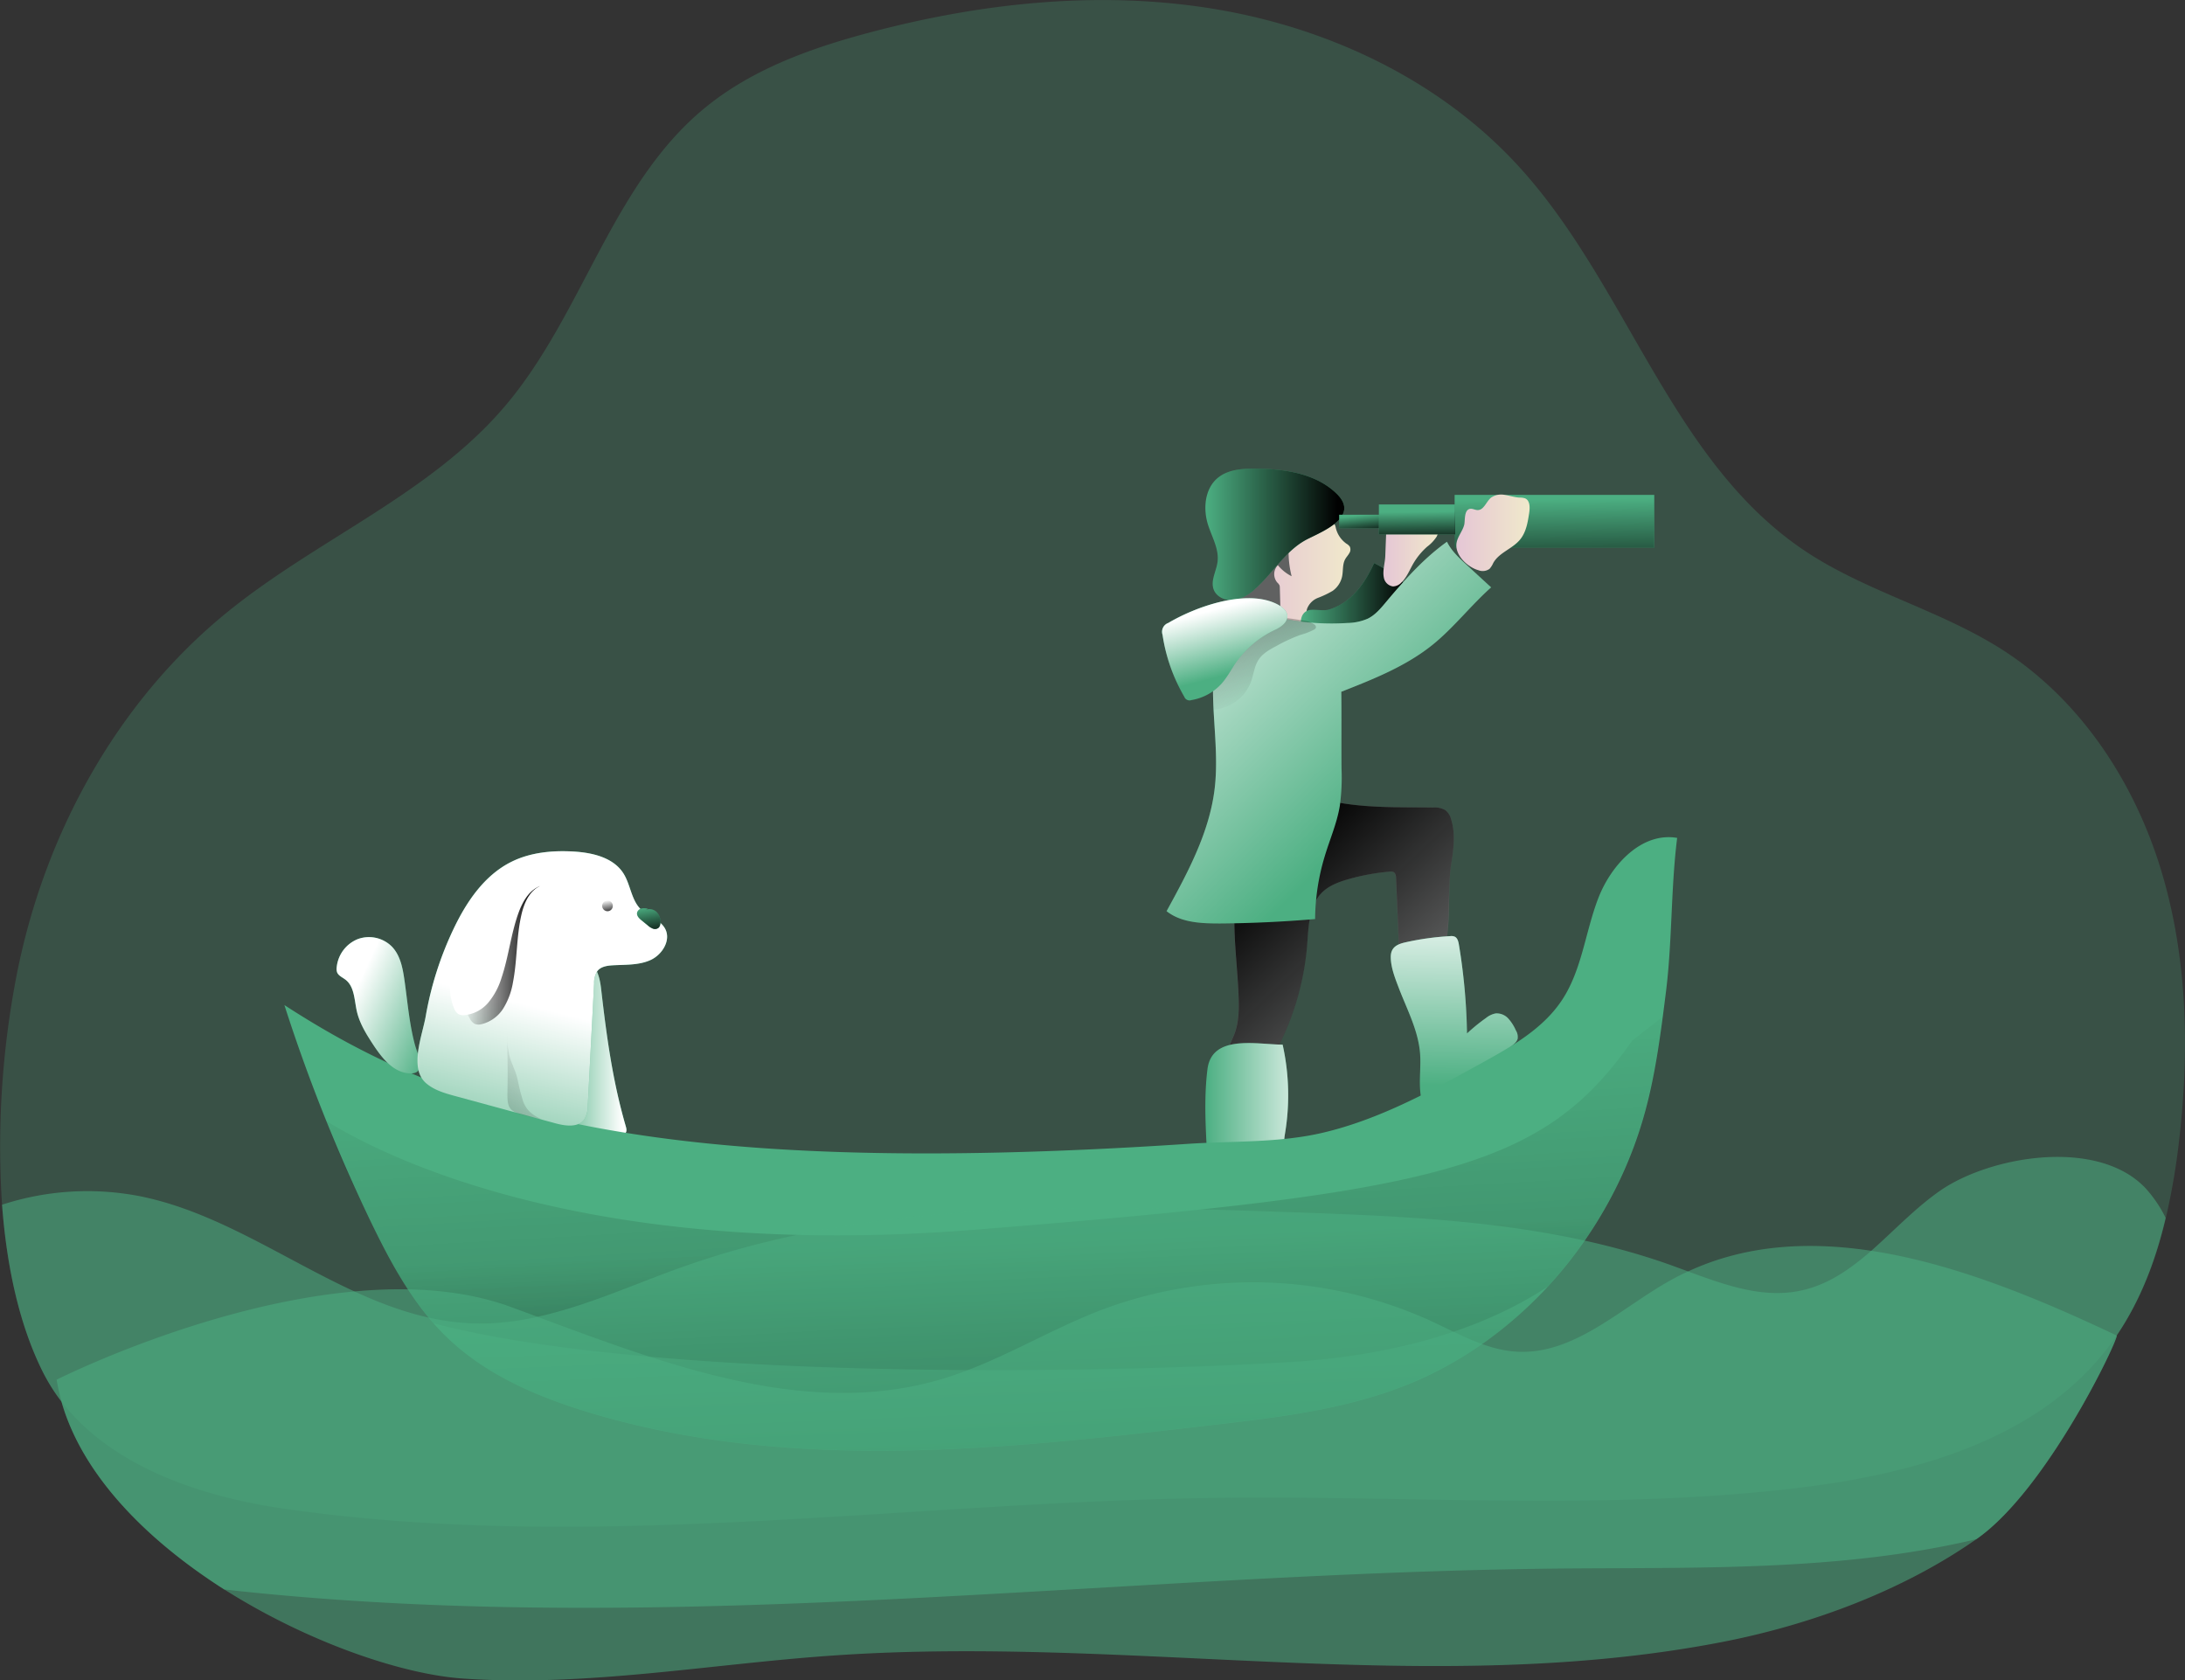 <svg id="Layer_1" data-name="Layer 1" xmlns="http://www.w3.org/2000/svg" xmlns:xlink="http://www.w3.org/1999/xlink" viewBox="0 0 650.68 500.37"><rect x="0" y="0" width="650.68" height="500.37" fill="#333333" stroke="none"/><defs><linearGradient id="linear-gradient" x1="181.95" y1="312.39" x2="203.74" y2="312.39" gradientUnits="userSpaceOnUse"><stop offset="0" stop-color="#fff" stop-opacity="0"/><stop offset="0.95" stop-color="#fff"/></linearGradient><linearGradient id="linear-gradient-2" x1="390.43" y1="169.43" x2="419.35" y2="169.43" gradientUnits="userSpaceOnUse"><stop offset="0" stop-color="#e5c6d6"/><stop offset="0.42" stop-color="#ead4d0"/><stop offset="1" stop-color="#f0e9cb"/></linearGradient><linearGradient id="linear-gradient-3" x1="376.15" y1="159.22" x2="417.48" y2="159.22" gradientUnits="userSpaceOnUse"><stop offset="0" stop-color="#010101" stop-opacity="0"/><stop offset="0.95" stop-color="#010101"/></linearGradient><linearGradient id="linear-gradient-4" x1="436.27" y1="299.82" x2="391.37" y2="252.6" xlink:href="#linear-gradient-3"/><linearGradient id="linear-gradient-5" x1="449.92" y1="323.32" x2="450.66" y2="263.04" xlink:href="#linear-gradient"/><linearGradient id="linear-gradient-6" x1="376.14" y1="334.08" x2="413.05" y2="334.08" xlink:href="#linear-gradient"/><linearGradient id="linear-gradient-7" x1="404.57" y1="180.58" x2="436.96" y2="180.58" xlink:href="#linear-gradient-3"/><linearGradient id="linear-gradient-8" x1="429.18" y1="162.85" x2="445.59" y2="162.85" xlink:href="#linear-gradient-2"/><linearGradient id="linear-gradient-9" x1="404.91" y1="153.45" x2="405.6" y2="159.65" xlink:href="#linear-gradient-3"/><linearGradient id="linear-gradient-10" x1="421.93" y1="152.41" x2="422.07" y2="162.75" xlink:href="#linear-gradient-3"/><linearGradient id="linear-gradient-11" x1="462.8" y1="148.7" x2="463.21" y2="180.96" xlink:href="#linear-gradient-3"/><linearGradient id="linear-gradient-12" x1="316.2" y1="370.32" x2="323.55" y2="554.84" xlink:href="#linear-gradient-3"/><linearGradient id="linear-gradient-13" x1="162.19" y1="361.52" x2="178.37" y2="296.83" xlink:href="#linear-gradient"/><linearGradient id="linear-gradient-14" x1="154.94" y1="284.53" x2="177.97" y2="284.53" xlink:href="#linear-gradient-3"/><linearGradient id="linear-gradient-15" x1="149.72" y1="306.89" x2="121.78" y2="294.03" xlink:href="#linear-gradient"/><linearGradient id="linear-gradient-16" x1="450.84" y1="158.74" x2="472.7" y2="158.74" xlink:href="#linear-gradient-2"/><linearGradient id="linear-gradient-17" x1="429.52" y1="239.99" x2="349.39" y2="158.39" xlink:href="#linear-gradient"/><linearGradient id="linear-gradient-18" x1="396.8" y1="206.09" x2="366.84" y2="135.34" xlink:href="#linear-gradient-3"/><linearGradient id="linear-gradient-19" x1="385.48" y1="200.29" x2="380.24" y2="180.16" xlink:href="#linear-gradient"/><linearGradient id="linear-gradient-20" x1="312.43" y1="303.52" x2="343.3" y2="843.85" xlink:href="#linear-gradient-3"/><linearGradient id="linear-gradient-21" x1="209.85" y1="270.02" x2="211.5" y2="279.76" xlink:href="#linear-gradient-3"/><linearGradient id="linear-gradient-22" x1="180.62" y1="268.04" x2="181.4" y2="272.64" xlink:href="#linear-gradient-3"/><linearGradient id="linear-gradient-23" x1="182.46" y1="313.03" x2="69.56" y2="409.48" xlink:href="#linear-gradient-3"/></defs><title>Adventure 2</title><path d="M666,340.69a202.1,202.1,0,0,1-3.83,22.05c-2.94,12.49-7.48,24.51-14.61,35-.75,1.1-1.53,2.19-2.35,3.25C624,429,586.85,439.11,552,443.22c-57.26,6.77-115.18,2.11-172.83,2.9-92.51,1.21-185.52,16.41-277.13,3.25C78.27,446,50.82,437.3,35.5,417.45a55.7,55.7,0,0,1-5.95-9.64c-6.85-14.06-10.42-31.25-11.75-49a267.11,267.11,0,0,1,4.35-68.38c8.15-41.59,29.61-81.07,62.47-107.86,26.82-21.89,60.7-35.28,83.06-61.68,23-27.14,31.61-65.52,58.94-88.28,14.06-11.74,31.8-18.13,49.51-22.83,33.44-8.89,68.69-12.65,102.8-7s67.21,21.31,90.55,46.88c32.23,35.21,45.19,87.41,84.75,114.16,18.45,12.46,40.93,17.9,59.65,30,23,14.88,38.93,39.2,46.88,65.41S669.25,313.47,666,340.69Z" transform="translate(-17.19 -0.09)" fill="#4caf82" opacity="0.24" style="isolation:isolate"/><path d="M203.55,335.48c.2.7.37,1.58-.17,2.06a2,2,0,0,1-1.54.29A136.86,136.86,0,0,1,184.42,335a2.47,2.47,0,0,1-2.39-2.93,202.74,202.74,0,0,1,1.11-27.44c.55-5.05,1.26-12.82,5.6-16.26,5.29-4.18,6.95,1.74,7.45,6.07C197.78,308.38,199.61,322,203.55,335.48Z" transform="translate(-17.19 -0.09)" fill="#4caf82"/><path d="M203.55,335.48c.2.7.37,1.58-.17,2.06a2,2,0,0,1-1.54.29A136.86,136.86,0,0,1,184.42,335a2.47,2.47,0,0,1-2.39-2.93,202.74,202.74,0,0,1,1.11-27.44c.55-5.05,1.26-12.82,5.6-16.26,5.29-4.18,6.95,1.74,7.45,6.07C197.78,308.38,199.61,322,203.55,335.48Z" transform="translate(-17.19 -0.09)" fill="url(#linear-gradient)"/><path d="M413.59,155.1c-2.42-2.08-5.09-4.26-8.28-4.49-3-.21-5.95,1.45-8,3.7a30.12,30.12,0,0,0-4.61,7.82,22.42,22.42,0,0,0-2.19,6.41c-.44,3.36.66,6.72.94,10.1.15,1.88.06,3.84.85,5.55a7.24,7.24,0,0,0,4.92,3.79,13,13,0,0,0,6.35-.26,3.93,3.93,0,0,0,2-1c1.24-1.35.37-3.54.84-5.31a5.65,5.65,0,0,1,3.29-3.31,28.32,28.32,0,0,0,4.34-2.07,7.07,7.07,0,0,0,2.83-4.33c.34-1.7.07-3.58.91-5.1.34-.62.85-1.14,1.2-1.76a2,2,0,0,0,.16-2,3.19,3.19,0,0,0-1-.87,8,8,0,0,1-3.18-4.8A3.15,3.15,0,0,0,413.59,155.1Z" transform="translate(-17.19 -0.09)" fill="url(#linear-gradient-2)"/><path d="M401.83,171.67a12.58,12.58,0,0,1-4.1-3.29,3.84,3.84,0,0,0-.15,5.19,2.69,2.69,0,0,1,.63.8,2.11,2.11,0,0,1,.1.66l.19,6.73c0,.88-.25,2.09-1.14,2.06a1.73,1.73,0,0,1-.89-.41,9.36,9.36,0,0,0-4.74-1.6,5.13,5.13,0,0,1-1.66-.23,4,4,0,0,1-1.27-1l-2.8-2.91a3.39,3.39,0,0,1-.88-1.25,3.43,3.43,0,0,1,0-1.53l1-6.9a15,15,0,0,1,.95-4.05,10.11,10.11,0,0,1,2-2.77c1.92-2,4.62-3.47,7.35-3.07a5.33,5.33,0,0,1,4.53,5.2A29,29,0,0,0,401.83,171.67Z" transform="translate(-17.19 -0.09)" fill="#606161"/><path d="M392.23,139.65c-4.34-.08-9.1,0-12.43,2.77-3.84,3.22-4.38,9.1-2.88,13.88,1.16,3.68,3.35,7.27,2.85,11.1-.36,2.77-2.11,5.54-1.17,8.17.82,2.3,3.55,3.49,6,3.21a12.07,12.07,0,0,0,6.38-3.36c5.39-4.79,9.16-11.59,15.61-14.83,4.73-2.39,15.48-6.68,8.77-13.37C409.35,141.24,400.23,139.79,392.23,139.65Z" transform="translate(-17.19 -0.09)" fill="#4caf82"/><path d="M392.23,139.65c-4.34-.08-9.1,0-12.43,2.77-3.84,3.22-4.38,9.1-2.88,13.88,1.16,3.68,3.35,7.27,2.85,11.1-.36,2.77-2.11,5.54-1.17,8.17.82,2.3,3.55,3.49,6,3.21a12.07,12.07,0,0,0,6.38-3.36c5.39-4.79,9.16-11.59,15.61-14.83,4.73-2.39,15.48-6.68,8.77-13.37C409.35,141.24,400.23,139.79,392.23,139.65Z" transform="translate(-17.19 -0.09)" fill="url(#linear-gradient-3)"/><path d="M443.93,240.54a6.27,6.27,0,0,1,3.76.84,5.24,5.24,0,0,1,1.66,2.75c1.31,4.26.71,8.85,0,13.25-1.06,6.56-.13,17.12-1.6,23.59-.48,2.11-3.28.33-5,1.69-2.4,1.93-5.93,1.24-8.85,2.21l-1-23.21c0-.73-.15-1.6-.8-1.92a1.92,1.92,0,0,0-1.09-.11,65,65,0,0,0-12.23,2.23c-2.89.82-5.83,1.9-7.95,4-3.85,3.88-4,10-4.39,15.41a81.25,81.25,0,0,1-10.69,34.33,59,59,0,0,1-12.91-1.46c-.07-2.15,1.13-4.1,1.9-6.11,1.34-3.47,1.4-7.28,1.27-11-.28-8.26-1.44-16.5-1.25-24.77s1.83-16.78,6.59-23.54c5-7.07,13.89-11.77,22.57-10C423.86,240.77,433.82,240.41,443.93,240.54Z" transform="translate(-17.19 -0.09)" fill="#606161"/><path d="M443.93,240.54a6.27,6.27,0,0,1,3.76.84,5.24,5.24,0,0,1,1.66,2.75c1.31,4.26.71,8.85,0,13.25-1.06,6.56-.31,18.4-1.79,24.87-.48,2.11-3.09-.95-4.78.41-2.4,1.93-5.93,1.24-8.85,2.21l-1-23.21c0-.73-.15-1.6-.8-1.92a1.92,1.92,0,0,0-1.09-.11,65,65,0,0,0-12.23,2.23c-2.89.82-5.83,1.9-7.95,4-3.85,3.88-4,10-4.39,15.41a81.25,81.25,0,0,1-10.69,34.33,59,59,0,0,1-12.91-1.46c-.07-2.15,1.13-4.1,1.9-6.11,1.34-3.47,1.4-7.28,1.27-11-.28-8.26-1.44-16.5-1.25-24.77s1.83-16.78,6.59-23.54c5-7.07,13.89-11.77,22.57-10C423.86,240.77,433.82,240.41,443.93,240.54Z" transform="translate(-17.19 -0.09)" fill="url(#linear-gradient-4)"/><path d="M449,278.84a2.86,2.86,0,0,1,1.37.14c.85.39,1.11,1.45,1.27,2.37a179.14,179.14,0,0,1,2.42,26.46,54,54,0,0,1,5.65-4.6,6.55,6.55,0,0,1,2.88-1.36,4.67,4.67,0,0,1,3.75,1.51,12.81,12.81,0,0,1,2.25,3.52,3.67,3.67,0,0,1,.53,2.61A3.62,3.62,0,0,1,468,311a84.11,84.11,0,0,1-27.45,16.65c-1.08-4.49-.12-9.21-.47-13.81-.52-6.88-3.85-13.09-6.28-19.42-1.1-2.89-2.45-6.22-2.45-9.37,0-2.77,1.72-3.76,4.21-4.33A80.7,80.7,0,0,1,449,278.84Z" transform="translate(-17.19 -0.09)" fill="#4caf82"/><path d="M399.15,311.15a69.29,69.29,0,0,1,.72,26.38c-.39,2.35-.68,5.26,1.28,6.61,1.43,1,3.35.57,5.08.72a7.77,7.77,0,0,1,6.74,8.62,2.61,2.61,0,0,1-.79,1.67,3,3,0,0,1-1.73.52q-15.15,1.47-30.39,1.81c-.93,0-2-.05-2.5-.83a2.62,2.62,0,0,1-.28-1.33c-.44-11.93-2-25-.52-36.84C378.07,307.94,391.54,311.11,399.15,311.15Z" transform="translate(-17.19 -0.09)" fill="#4caf82"/><path d="M449,278.84a2.86,2.86,0,0,1,1.37.14c.85.39,1.11,1.45,1.27,2.37a179.14,179.14,0,0,1,2.42,26.46,54,54,0,0,1,5.65-4.6,6.55,6.55,0,0,1,2.88-1.36,4.67,4.67,0,0,1,3.75,1.51,12.81,12.81,0,0,1,2.25,3.52,3.67,3.67,0,0,1,.53,2.61A3.62,3.62,0,0,1,468,311a84.11,84.11,0,0,1-27.45,16.65c-1.08-4.49-.12-9.21-.47-13.81-.52-6.88-3.85-13.09-6.28-19.42-1.1-2.89-2.45-6.22-2.45-9.37,0-2.77,1.72-3.76,4.21-4.33A80.7,80.7,0,0,1,449,278.84Z" transform="translate(-17.19 -0.09)" fill="url(#linear-gradient-5)"/><path d="M399.15,311.15a69.29,69.29,0,0,1,.72,26.38c-.39,2.35-.68,5.26,1.28,6.61,1.43,1,3.35.57,5.08.72a7.77,7.77,0,0,1,6.74,8.62,2.61,2.61,0,0,1-.79,1.67,3,3,0,0,1-1.73.52q-15.15,1.47-30.39,1.81c-.93,0-2-.05-2.5-.83a2.62,2.62,0,0,1-.28-1.33c-.44-11.93-2-25-.52-36.84C378.07,307.94,391.54,311.11,399.15,311.15Z" transform="translate(-17.19 -0.09)" fill="url(#linear-gradient-6)"/><path d="M418.72,178.52c3.44-2.81,5.8-6.72,7.68-10.75a42.76,42.76,0,0,1,9.6,6.54,2.11,2.11,0,0,1,.74,2.77,24,24,0,0,1-20.89,16.27c-3.28.19-6.82-.42-9.19-2.7-2.06-2-3.38-7.33-.09-8.75,1.43-.62,4.54.22,6.33-.29A16.5,16.5,0,0,0,418.72,178.52Z" transform="translate(-17.19 -0.09)" fill="#4caf82"/><path d="M418.72,178.52c3.44-2.81,5.8-6.72,7.68-10.75a42.76,42.76,0,0,1,9.6,6.54,2.11,2.11,0,0,1,.74,2.77,24,24,0,0,1-20.89,16.27c-3.28.19-6.82-.42-9.19-2.7-2.06-2-3.38-7.33-.09-8.75,1.43-.62,4.54.22,6.33-.29A16.5,16.5,0,0,0,418.72,178.52Z" transform="translate(-17.19 -0.09)" fill="url(#linear-gradient-7)"/><path d="M430,158.56c.07-2,.21-4.21,1.63-5.63s3.53-1.57,5.49-1.67l4.51-.24a4.11,4.11,0,0,1,2.44.38c1,.64,1.22,2,1.37,3.12.22,1.81.42,3.75-.43,5.37a11.79,11.79,0,0,1-2.84,3A20.56,20.56,0,0,0,438,168c-1.08,1.91-1.9,4-3.48,5.55A3.58,3.58,0,0,1,432,174.7a3.22,3.22,0,0,1-2.73-2.73c-.39-2,.39-4.33.45-6.38C429.81,163.25,429.89,160.91,430,158.56Z" transform="translate(-17.19 -0.09)" fill="url(#linear-gradient-8)"/><rect x="398.79" y="153.27" width="12.65" height="4.02" fill="#4caf82"/><rect x="398.79" y="153.27" width="12.65" height="4.02" fill="url(#linear-gradient-9)"/><rect x="410.62" y="150.21" width="22.7" height="8.91" fill="#4caf82"/><rect x="433.18" y="147.36" width="59.45" height="15.71" fill="#4caf82"/><rect x="410.62" y="150.21" width="22.7" height="8.91" fill="url(#linear-gradient-10)"/><polyline points="433.15 147.36 492.61 147.36 492.61 163.08 433.15 163.08" fill="url(#linear-gradient-11)"/><path d="M516.64,249.59c-10.55-1.83-19.67,8-23.51,18s-4.84,21.2-10.7,30.15c-5.68,8.68-15.13,14-24.21,19-15,8.29-30.31,16.68-47,20.61-13.16,3.1-26.85,2.44-40.34,3.34-160.56,10.69-220.7-10-269-41.33a504.07,504.07,0,0,0,25.49,64c6.12,12.73,12.95,25.45,23.18,35.2,11.65,11.11,26.95,17.59,42.38,22.22,59.87,17.95,124,10.83,186.1,3.54,19-2.22,38.2-4.51,56-11.43,35.17-13.65,62.2-45.49,72.09-81.89,3.18-11.72,4.71-23.82,6.22-35.87C515.19,280.08,514.75,264.61,516.64,249.59Z" transform="translate(-17.19 -0.09)" fill="#4caf82"/><path d="M516.63,249.59c-1.88,15-1.45,30.47-3.33,45.51-.31,2.59-.66,5.17-1,7.75A214.86,214.86,0,0,1,507.08,331,126.29,126.29,0,0,1,478,383.26a115.91,115.91,0,0,1-43,29.61c-17.82,6.93-37,9.2-56,11.43-62.07,7.29-126.22,14.41-186.11-3.56-15.43-4.62-30.7-11.09-42.37-22.21-1.45-1.41-2.86-2.86-4.15-4.38-8-9-13.79-19.9-19-30.83-6.81-14.21-9.67-20.09-13-29.45,0,0,0,0,0,0-1.52-4.27-3.17-9.28-5.36-16.09,48.33,31.29,197.19,34.15,231.57,34.19,13.52,0,57.61-11.48,70.77-14.61,16.73-3.92,32-12.3,47-20.6,9.05-5,18.52-10.34,24.2-19,5.84-8.93,6.86-20.14,10.69-30.12S506.1,247.75,516.63,249.59Z" transform="translate(-17.19 -0.09)" fill="url(#linear-gradient-12)"/><path d="M152.24,276.73c3.85-8.1,9.18-16,17.2-20,5.74-2.87,12.38-3.47,18.79-3.07,5.49.35,11.56,1.79,14.56,6.41,2.17,3.36,2.35,7.91,5.18,10.74,2.23,2.23,5.84,3.07,7.31,5.86,1.79,3.4-.89,7.71-4.38,9.29s-7.5,1.34-11.33,1.57c-1.64.1-3.44.39-4.46,1.67a6.22,6.22,0,0,0-1,3.71l-1.88,36.22a7.79,7.79,0,0,1-1.08,4.32c-1.84,2.47-5.63,1.92-8.6,1.11l-29.72-8.08c-3.09-.84-6.29-1.74-8.72-3.82-5.21-4.47-1.15-14.16-.14-20A100.32,100.32,0,0,1,152.24,276.73Z" transform="translate(-17.19 -0.09)" fill="#4caf82"/><path d="M157.75,278.81c-2.11,7.28-4.11,15.56-.22,22.07a3.49,3.49,0,0,0,1.43,1.49,3.21,3.21,0,0,0,1.94.09,10.67,10.67,0,0,0,6.56-4.75,21.13,21.13,0,0,0,2.86-7.76c1.28-6.61,1-13.46,2.5-20,.77-3.46,2.32-7.13,5.52-8.65a12.59,12.59,0,0,0-9.59,3.9c-2.44,2.67-4.18,5.89-6.24,8.85C160.87,276.38,158.54,276.06,157.75,278.81Z" transform="translate(-17.19 -0.09)" fill="#4caf82"/><path d="M137.77,292.9c-.54-3.89-1.14-8.06-3.83-10.9a9.66,9.66,0,0,0-10.23-2.27,10.1,10.1,0,0,0-6.26,8.47,3.24,3.24,0,0,0,.13,1.42c.4,1,1.57,1.48,2.45,2.15,2.74,2.06,2.67,6.08,3.42,9.42.84,3.71,2.93,7,5,10.16,2.45,3.66,5.46,7.56,9.8,8.25,6.42,1,3.42-5.21,2.53-8.33C139.17,305.39,138.6,298.93,137.77,292.9Z" transform="translate(-17.19 -0.09)" fill="#4caf82"/><path d="M152.24,276.73c3.85-8.1,9.18-16,17.2-20,5.74-2.87,12.38-3.47,18.79-3.07,5.49.35,11.56,1.79,14.56,6.41,2.17,3.36,2.35,7.91,5.18,10.74,2.23,2.23,5.84,3.07,7.31,5.86,1.79,3.4-.89,7.71-4.38,9.29s-7.5,1.34-11.33,1.57c-1.64.1-3.44.39-4.46,1.67a6.22,6.22,0,0,0-1,3.71l-1.88,36.22a7.79,7.79,0,0,1-1.08,4.32c-1.84,2.47-5.63,1.92-8.6,1.11l-29.72-8.08c-3.09-.84-6.29-1.74-8.72-3.82-5.21-4.47-1.15-14.16-.14-20A100.32,100.32,0,0,1,152.24,276.73Z" transform="translate(-17.19 -0.09)" fill="url(#linear-gradient-13)"/><path d="M157.37,281.42c-2.1,7.29-4.1,15.57-.21,22.08a3.36,3.36,0,0,0,1.43,1.48,3.2,3.2,0,0,0,1.94.09,10.65,10.65,0,0,0,6.56-4.75,21.51,21.51,0,0,0,2.86-7.75c1.28-6.61,1-13.47,2.49-20,.78-3.46,2.32-7.13,5.53-8.65a12.57,12.57,0,0,0-9.59,3.91c-2.44,2.66-4.18,5.88-6.25,8.85C160.5,279,158.17,278.67,157.37,281.42Z" transform="translate(-17.19 -0.09)" fill="url(#linear-gradient-14)"/><path d="M155.57,278.5c-3.06,6.94-6.13,14.88-3.15,21.85a3.53,3.53,0,0,0,1.22,1.66,3.22,3.22,0,0,0,1.91.35,10.67,10.67,0,0,0,7.14-3.84,21.23,21.23,0,0,0,3.86-7.31c2.15-6.38,2.8-13.21,5.13-19.52,1.23-3.33,3.25-6.76,6.63-7.84a12.59,12.59,0,0,0-10,2.59c-2.77,2.32-4.92,5.28-7.36,7.95C159,276.5,156.72,275.87,155.57,278.5Z" transform="translate(-17.19 -0.09)" fill="#fff"/><path d="M137.77,292.9c-.54-3.89-1.14-8.06-3.83-10.9a9.66,9.66,0,0,0-10.23-2.27,10.1,10.1,0,0,0-6.26,8.47,3.24,3.24,0,0,0,.13,1.42c.4,1,1.57,1.48,2.45,2.15,2.74,2.06,2.67,6.08,3.42,9.42.84,3.71,2.93,7,5,10.16,2.45,3.66,5.46,7.56,9.8,8.25,6.42,1,3.42-5.21,2.53-8.33C139.17,305.39,138.6,298.93,137.77,292.9Z" transform="translate(-17.19 -0.09)" fill="url(#linear-gradient-15)"/><path d="M454.83,151.63c.78-.21,1.58.34,2.4.34,1.86,0,2.52-2.47,3.95-3.67a5.31,5.31,0,0,1,4.18-.83c1.45.22,2.86.71,4.32.79a4.74,4.74,0,0,1,1.69.23c1.44.63,1.44,2.64,1.22,4.19-.42,2.85-.9,5.85-2.73,8.07-2.27,2.77-6.28,3.87-8,7a6.45,6.45,0,0,1-1.1,1.73,3.51,3.51,0,0,1-3.31.4c-3.17-.89-7-4.39-6.53-8,.29-2,1.82-3.61,2.31-5.54C453.52,155.05,453.14,152.09,454.83,151.63Z" transform="translate(-17.19 -0.09)" fill="url(#linear-gradient-16)"/><path d="M448.09,161.41c1.29,2.65,3.51,4.71,5.68,6.71l7.47,6.87c-6,5.34-11,11.84-17.23,16.93-8,6.51-17.79,10.38-27.39,14.15.1,7.72,0,15.16.07,22.88a62.78,62.78,0,0,1-.52,11.14c-.85,5.15-3,10-4.49,15a66,66,0,0,0-2.86,18.66q-14.11,1.21-28.29,1.32c-5.56,0-11.58-.21-15.94-3.67,6.33-11.56,12.79-23.49,14.33-36.58,1.59-13.5-2.17-27.34.43-40.68.67-3.48,1.94-7.1,4.8-9.18,4.27-3.11,10.16-1.65,15.33-.61a73.33,73.33,0,0,0,19,1.24,15.85,15.85,0,0,0,6.07-1.31c2.37-1.19,4.07-3.35,5.77-5.38C435.7,172.51,441.34,166.22,448.09,161.41Z" transform="translate(-17.19 -0.09)" fill="#4caf82"/><path d="M448.09,161.41c1.29,2.65,3.51,4.71,5.68,6.71l7.47,6.87c-6,5.34-11,11.84-17.23,16.93-8,6.51-17.79,10.38-27.39,14.15.1,7.72,0,15.16.07,22.88a62.78,62.78,0,0,1-.52,11.14c-.85,5.15-3,10-4.49,15a66,66,0,0,0-2.86,18.66q-14.11,1.21-28.29,1.32c-5.56,0-11.58-.21-15.94-3.67,6.33-11.56,12.79-23.49,14.33-36.58,1.59-13.5-2.17-27.34.43-40.68.67-3.48,1.94-7.1,4.8-9.18,4.27-3.11,10.16-1.65,15.33-.61a73.33,73.33,0,0,0,19,1.24,15.85,15.85,0,0,0,6.07-1.31c2.37-1.19,4.07-3.35,5.77-5.38C435.7,172.51,441.34,166.22,448.09,161.41Z" transform="translate(-17.19 -0.09)" fill="url(#linear-gradient-17)"/><path d="M378.62,211.39a12.89,12.89,0,0,0,11.09-8.23c.82-2.25,1-4.77,2.36-6.75,1.24-1.82,3.26-2.92,5.2-3.95a48.73,48.73,0,0,1,7.15-3.31,20,20,0,0,0,4.09-1.58,1.11,1.11,0,0,0,.57-.64,1,1,0,0,0-.49-.9,7.54,7.54,0,0,0-3.45-1.2c-3.56-.6-7.23-1.2-10.74-.38a25.42,25.42,0,0,0-8.16,4.08,17.2,17.2,0,0,0-5.44,5c-1.68,2.77-1.75,6.12-2.37,9.21C378.24,203.67,378,211.42,378.62,211.39Z" transform="translate(-17.19 -0.09)" fill="url(#linear-gradient-18)"/><path d="M365.12,185.57a2.81,2.81,0,0,0-1.73,3.55,51.76,51.76,0,0,0,6.47,18.43,1.66,1.66,0,0,0,2.13,1,15.52,15.52,0,0,0,8.66-4.56c1.92-2,3.18-4.59,4.79-6.89a29.78,29.78,0,0,1,11.71-9.59c4.57-2.25,4.66-5.69-.43-7.89C387.52,175.66,373.12,180.83,365.12,185.57Z" transform="translate(-17.19 -0.09)" fill="#4caf82"/><path d="M365.12,185.57a2.81,2.81,0,0,0-1.73,3.55,51.76,51.76,0,0,0,6.47,18.43,1.66,1.66,0,0,0,2.13,1,15.52,15.52,0,0,0,8.66-4.56c1.92-2,3.18-4.59,4.79-6.89a29.78,29.78,0,0,1,11.71-9.59c4.57-2.25,4.66-5.69-.43-7.89C387.52,175.66,373.12,180.83,365.12,185.57Z" transform="translate(-17.19 -0.09)" fill="url(#linear-gradient-19)"/><path d="M512.29,302.85A214.86,214.86,0,0,1,507.08,331,126.29,126.29,0,0,1,478,383.26c-15.2,10-39.87,20.32-77.82,22.48-69.36,4-192.73,4.38-253.82-11.59-8-9-13.79-19.9-19-30.83-6.81-14.21-9.67-20.09-13-29.45,17.16,10.62,77.9,41.56,193.08,32.39,138.37-11,169.27-18.21,195.74-56.24Z" transform="translate(-17.19 -0.09)" fill="url(#linear-gradient-20)"/><path d="M605.73,458.41c-22.13,15.47-49.42,25.54-76,30.67C443.24,505.76,353.87,487,265.94,493c-37,2.5-74,9.47-111,6.89-18.4-1.29-46.48-11-71-26.55C61.43,459,41.85,439.77,35.5,417.45c-.58-2.16-1.09-4.35-1.45-6.54,0,0,44.1-22.25,88.75-26.28,16.21-1.49,32.47-.55,46.72,4.7,2.55.94,5.13,1.88,7.72,2.86,39.16,14.53,80.64,30.31,120.31,18.56,16.64-4.93,31.57-14.49,47.82-20.68a127.73,127.73,0,0,1,97.79,3.29c8.34,3.84,16.61,8.7,25.77,9.21,17.12.94,30.86-13,45.82-21.31,1.69-.94,3.41-1.8,5.13-2.58,17.12-7.95,35.68-9,54.56-6.15,24.79,3.76,50.09,14.33,73.08,25.22C648.38,398.18,627,443.65,605.73,458.41Z" transform="translate(-17.19 -0.09)" fill="#4caf82" opacity="0.53" style="isolation:isolate"/><path d="M647.52,397.75c.86.43-20.56,45.9-41.79,60.66-40.57,9.64-83,8.35-124.85,8.74-130,1.37-260.33,20.24-389.69,7-2.38-.24-4.81-.51-7.24-.78C61.43,459,41.85,439.77,35.5,417.45a55.7,55.7,0,0,1-5.95-9.64c-6.85-14.06-10.42-31.25-11.75-49a81.9,81.9,0,0,1,41.36-2.47c22.64,4.62,42.65,18.68,63.64,28.32,11.51,5.29,23.3,9.2,36,9.52a77.14,77.14,0,0,0,18.45-2c14.53-3.17,28.63-9.64,42.77-14.69,57.21-20.44,119.64-18.6,180.38-16.49,38.62,1.33,77.94,2.82,114.36,15.79l5.13,1.88c10.89,4,22.13,8.1,33.37,5.75,8.19-1.68,14.84-6.38,21.19-11.9,6.89-6.07,13.35-13,20.87-18.14,15-10.14,46.57-15.5,60.79-.5a38.23,38.23,0,0,1,6,8.85C659.19,375.23,654.65,387.25,647.52,397.75Z" transform="translate(-17.19 -0.09)" fill="#4caf82" opacity="0.53" style="isolation:isolate"/><path d="M210.12,270.67a4.5,4.5,0,0,0-1.86-.08,1.76,1.76,0,0,0-1.34,1.18c-.23,1,.62,1.8,1.38,2.41l1.77,1.44a5,5,0,0,0,1.59,1,1.66,1.66,0,0,0,1.74-.36,2,2,0,0,0,.43-1.06,4.15,4.15,0,0,0-1-3.44,3.05,3.05,0,0,0-3.39-.73" transform="translate(-17.19 -0.09)" fill="#4caf82"/><path d="M210.12,270.67a4.5,4.5,0,0,0-1.86-.08,1.76,1.76,0,0,0-1.34,1.18c-.23,1,.62,1.8,1.38,2.41l1.77,1.44a5,5,0,0,0,1.59,1,1.66,1.66,0,0,0,1.74-.36,2,2,0,0,0,.43-1.06,4.15,4.15,0,0,0-1-3.44,3.05,3.05,0,0,0-3.39-.73" transform="translate(-17.19 -0.09)" fill="url(#linear-gradient-21)"/><circle cx="180.91" cy="269.74" r="1.59" fill="url(#linear-gradient-22)"/><path d="M168.21,308.12a25.86,25.86,0,0,0,.68,6.33c.5,1.87,1.39,3.63,2,5.49s.85,3.87,1.41,5.78c.81,2.74,1.09,5.37,6.29,7.72-9.2-2.31-10.43-1.78-10.28-8.21C168.42,319.52,168.33,313.83,168.21,308.12Z" transform="translate(-17.19 -0.09)" fill="url(#linear-gradient-23)"/></svg>